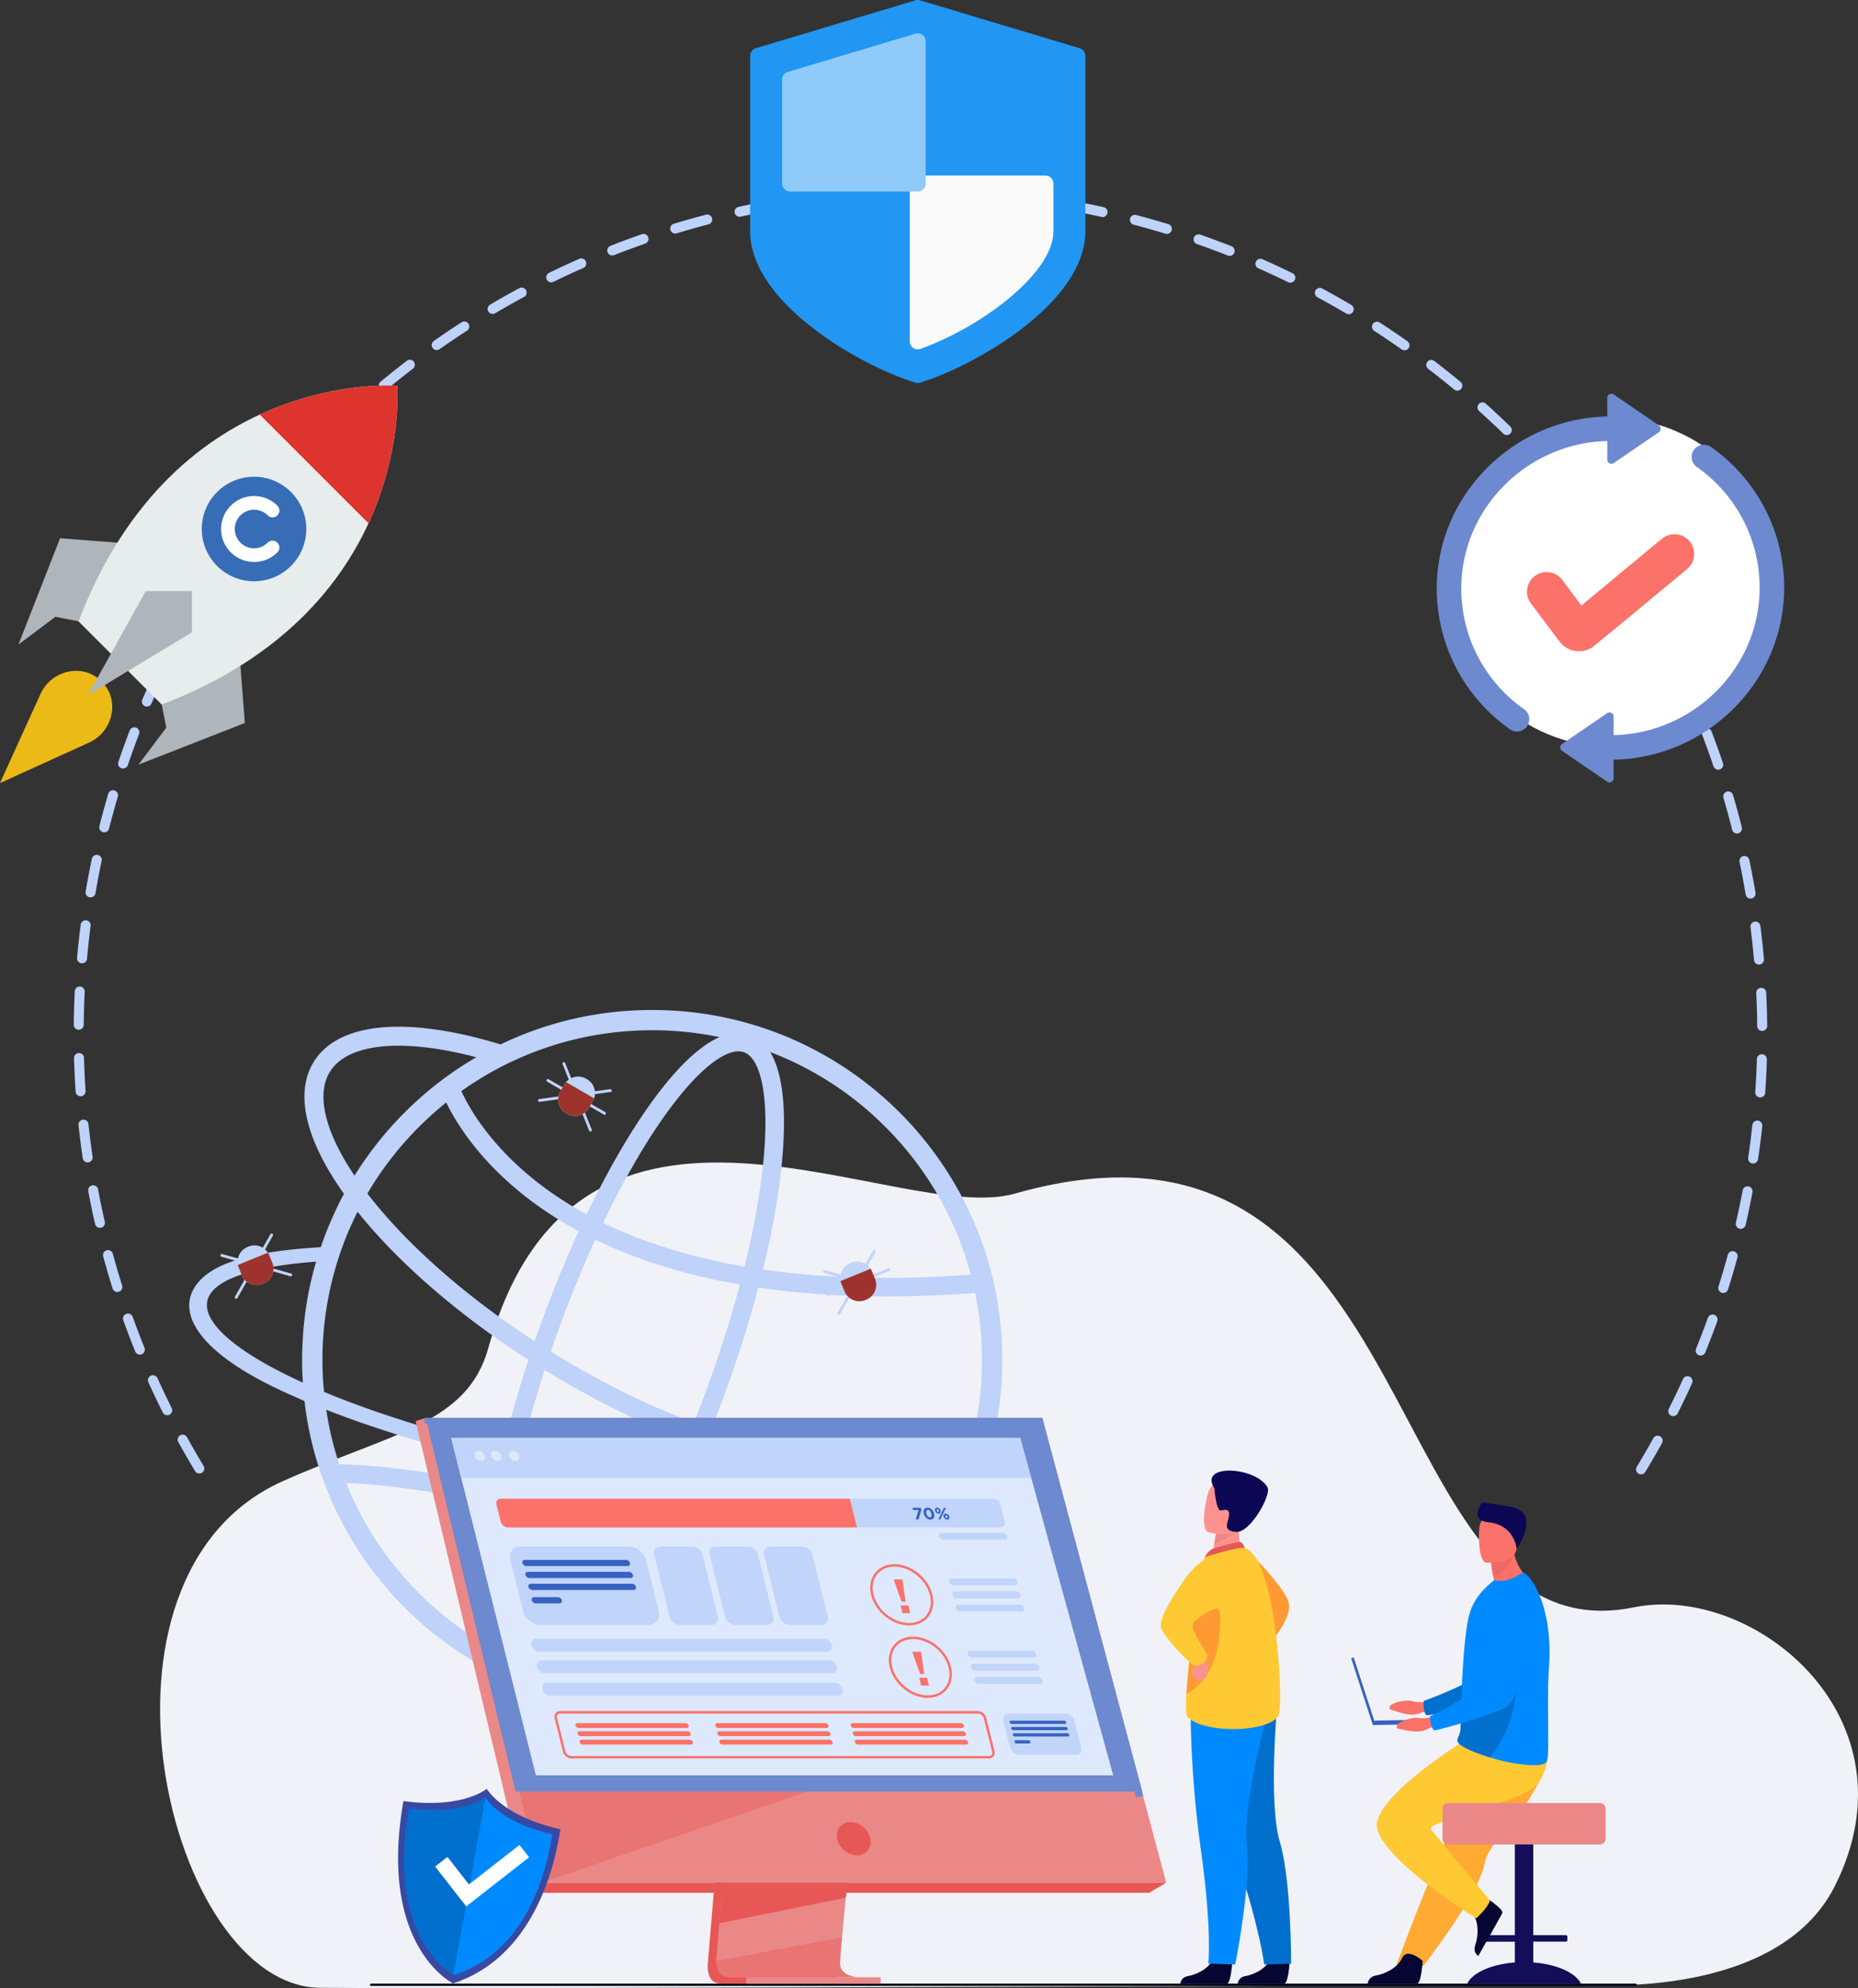 <svg id="Слой_2" data-name="Слой 2" xmlns="http://www.w3.org/2000/svg" viewBox="0 0 6718.56 7189.24"><rect x="0" y="0" width="6718.56" height="7189.24" fill="#333333" stroke="none"/><defs><style>.cls-1{fill:#f1f2f7;}.cls-2{fill:#010117;}.cls-3{fill:#bed2fa;}.cls-4{fill:#ff9a33;}.cls-5{fill:#060632;}.cls-6{fill:#006fce;}.cls-7{fill:#008aff;}.cls-8{fill:#fc9290;}.cls-19,.cls-9{fill:#e75755;}.cls-10{fill:#ffc933;}.cls-11{fill:#ea8888;}.cls-12{fill:#0b0754;}.cls-13{fill:#fa7269;}.cls-14{fill:#120e59;}.cls-15{fill:#fa3;}.cls-16{fill:#ed6966;}.cls-17{fill:#3662c1;}.cls-18{fill:#6d89cf;}.cls-19{opacity:0.4;}.cls-20{fill:#dee9fd;}.cls-21{fill:#c1d4fa;}.cls-22{fill:#9e332e;}.cls-23{fill:#364aa3;}.cls-24{fill:#fff;}.cls-25{fill:#2196f3;}.cls-26{fill:#fafafa;}.cls-27{fill:#90caf9;}.cls-28{fill:#afb6bb;}.cls-29{fill:#ebba16;}.cls-30{fill:#e7eced;}.cls-31{fill:#dd352e;}.cls-32{fill:#366db6;}</style></defs><title>optimized website-2</title><path class="cls-1" d="M6042.7,9567.26s673.08,54.78,880.38-354.19c308.21-608.08-290.83-1098.24-725.39-1010-946.93,192.28-718.9-1928.93-2238.6-1496-427.31,121.73-1581.87-601.4-1903.87,558.08-76.57,275.71-347.86,306.08-741.68,481C542.8,8088.56,895.22,9573,1445.94,9578.87S6042.7,9567.26,6042.7,9567.26Z" transform="translate(-289.3 -2390.82)"/><path class="cls-2" d="M6204,9572.1H1631.26a4.09,4.09,0,0,1-4.08-4.09h0a4.09,4.09,0,0,1,4.08-4.08H6204a4.1,4.1,0,0,1,4.08,4.08h0A4.1,4.1,0,0,1,6204,9572.1Z" transform="translate(-289.3 -2390.82)"/><path class="cls-3" d="M4049.47,7564l-98-2.25c31.49,40.81,38.56,78.41,19,110.22-19.6,32.46-66.52,59.13-136.57,79.37,53-141.06,79.69-289.85,79.69-442.48,0-170.95-33.42-336.77-99.62-492.62a1271.67,1271.67,0,0,0-673.53-673.85c-156.17-65.87-322-99.29-492.61-99.29-171,0-336.77,33.42-492.94,99.29-18.64,8-37.27,16.39-55.27,25.07l-.16.08c-54.44-16.61-107.47-30.23-158.63-40.6-258.26-52.41-441.54-16.19-516,102-70.85,112.4-32.28,281.6,108.3,478.93a.41.41,0,0,0,0,.09c-19,35-36,71-51.74,108.29-11.89,28-22.49,55.92-32.13,84.52C1185,6916.47,1043.65,6963,992.23,7047.15c-59.77,98,21.85,229.54,283.1,357.44,36,17.67,74.55,35,115,52.38a1238.06,1238.06,0,0,0,90.94,344.47,1268.8,1268.8,0,0,0,673.53,673.85c156.17,65.88,322,99.3,492.94,99.3,170.63,0,336.44-33.42,492.61-99.3a1268.56,1268.56,0,0,0,668.39-662c128.86-26.67,213.69-68.44,247.43-123.71C4079.67,7651.38,4076.78,7609,4049.47,7564Zm-302.39,207.27c-85.79,15.42-192.8,24.42-317.8,25.71-194,2.36-416.73-13-651.49-43.9q29.63-64.5,58-132.38c72.85,24.37,143.55,43.67,211,57.36,77.24,15.68,147.73,23.42,210.65,23.42,147.48,0,253.15-42.58,305.33-125.42a216.1,216.1,0,0,0,21-43.39h-75.18c-1.24,2.28-2.57,4.55-3.95,6.75-38.77,61.53-125.39,93.32-247,93.29-58.17,0-124.4-7.26-197.18-22-63.44-12.87-130-30.94-198.56-53.71q27.17-67.93,52.7-138.31c45.83-126.36,85.06-251.62,116.8-371.9,144.64,21.32,299.87,32,464.83,32q154.05,0,319.19-12.44A1199,1199,0,0,1,3840,7308.83C3840,7469.18,3808.78,7624.71,3747.08,7771.24Zm-1566.32,627.5c-36.56-13.26-55.12-65.74-64.26-107.43-14.43-65.88-17-158.43-7.54-267.62,4.8-55.22,12.52-113.94,22.91-175.35a3256.56,3256.56,0,0,1,442.81,153.22c-32.55,56.13-65.47,108.18-98.38,155.36-62.71,89.89-124,159.25-177.35,200.56C2265.22,8383.63,2217.33,8412,2180.76,8398.74Zm427-455.94a3322.36,3322.36,0,0,0-463.88-160.64q8.31-42.77,18.2-87,65.54,14.9,132.84,28.8c131.25,26.84,262.2,49.64,390.37,68.08Q2647.25,7870.86,2607.79,7942.8Zm-283.92-266.36q-76.08-15.64-149.81-32.66c23.12-96.21,51.52-196.53,84.69-298.74,172.38,106,347.69,192.17,513.68,253.35q-31.23,74.56-64.06,145.11C2582.29,7725.41,2453.29,7703,2323.87,7676.44Zm-421-1298.8a786.18,786.18,0,0,0,46.6,82c87.15,134.68,202.25,232.31,283.46,290.5A1387.79,1387.79,0,0,0,2382,6843c-48.14,104.91-94,216.87-136.16,333.13q-11.79,32.51-23,64.9c-251.84-163.93-465-352-604.92-534.06l-.06-.08a1198.24,1198.24,0,0,1,120.13-169.26c18.64-21.85,37.92-43.06,58.17-63.63l8.35-8.35A1202.57,1202.57,0,0,1,1902.84,6377.64ZM2979.67,6196c36.56,13.26,55.13,65.74,64.26,107.43,14.43,65.89,17,158.43,7.55,267.62-10.4,119.53-34.33,255.28-69.95,399.82q-64.53-11.1-126-25.18c-141.38-32.51-270.26-77-385.35-132.84,68.68-143.22,141.3-270.94,213.9-375,62.71-89.9,124-159.25,177.35-200.57,27.82-21.55,65.26-44.63,98-44.63A58.89,58.89,0,0,1,2979.67,6196ZM2836,7010q62.82,14.58,128.9,26c-30.91,116.31-69,237.45-113.35,359.77q-25.65,70.72-53,139.05c-166.64-61.19-343.52-148.7-517.41-256.79q13.49-39.42,27.84-79.05c41.22-113.64,85.95-223,132.86-325.44C2560,6930.81,2691.78,6976.49,2836,7010Zm654.7-544.34c109.57,109.58,195.69,237.15,255.78,379.18a1185.7,1185.7,0,0,1,53.31,155.38c-274.83,20.1-526.67,13.79-751.79-18.79,35.72-146,59.78-283.27,70.32-404.56,11.65-133.92,10.23-292.56-44.07-381.83q18.89,7.24,37.58,15.15A1183.69,1183.69,0,0,1,3490.66,6465.63Zm-842.88-349.3a1194.21,1194.21,0,0,1,243.23,24.8c-93.66,40.77-189.29,154.25-261.87,258.31-74.3,106.49-148.49,236.83-218.54,382.73a1323.32,1323.32,0,0,1-134-83.23c-139.34-98.86-222.81-202.37-268.31-271.8a704.31,704.31,0,0,1-50.81-90.8,1191.22,1191.22,0,0,1,154.11-93h.05q32.83-16.57,66.87-31.09c1.64-.7,3.27-1.42,4.92-2.12.37-.16.77-.31,1.14-.48q7.26-3.06,14.55-6l3.91-1.56C2344.11,6145.25,2493.85,6116.33,2647.78,6116.33ZM1482.94,6265.55c38.76-61.54,125.39-93.29,247-93.29,58.17,0,124.39,7.26,197.17,22q41.44,8.39,84.56,19.74l.08,0a1244.68,1244.68,0,0,0-259.25,199.83c-16.38,16.07-32.13,32.78-47.55,50.13-19.28,21.21-37.6,43.38-55.28,65.88a1277.23,1277.23,0,0,0-78.4,112.15l-.06.09C1463.75,6482.56,1431.44,6347.25,1482.94,6265.55Zm65.85,579.26c10.61-24.42,21.53-48.52,33.42-72l0-.06c147.28,184.09,364.36,372.27,618,535.48-36,109.46-66.65,217-91.41,320.12-184.52-44.64-355.53-95.16-505.4-149.23-31.49-11.25-62-22.82-91.26-34.38-17.35-6.75-34.38-13.82-51.09-20.89-2.57-25.71-4.5-51.74-5.14-77.77-.33-12.53-.65-24.74-.65-37.27,0-14.46.32-29.25.65-43.7a1205.75,1205.75,0,0,1,54.62-316.2c5.47-17.36,11.25-34.39,17.68-51.42C1534.65,6879.84,1541.4,6862.16,1548.79,6844.81Zm-215,521.86C1106,7255.48,1001.87,7148.16,1048.47,7072c37.59-61.7,174.48-103.47,384-118.9a1230.52,1230.52,0,0,0-47.56,267.36c-1.93,27-2.89,54-3.21,81.3v7.07c0,27.31,1,54.63,2.57,81.62C1366.91,7382.74,1350.2,7374.7,1333.82,7366.67Zm172.88,136.57c30.85,11.57,62.34,23.14,94.79,34.38,149.2,51.7,316.44,99.75,495.34,142.38q-9.75,43.47-18,85.67-21.93-5.31-43.89-10.35C1787.62,7699,1602,7687.58,1516,7685.64a1165.64,1165.64,0,0,1-46.9-196.86Zm42.09,269.61q-4-9.57-7.87-19.19c91.76,3.69,261.86,17.59,479.15,67q23.33,5.32,46.61,11c-11.18,65.23-19.43,127.56-24.53,186.14-9.65,111-10.34,239,20.62,330.37A1189.87,1189.87,0,0,1,1804.58,8152C1695,8042.45,1608.88,7914.88,1548.79,7772.85Zm1563,634.64c-147.17,62.34-303,93.83-464,93.83-124,0-245.17-18.7-361.56-55.78,88.2-46.24,176.83-152.41,245.08-250.25,35.2-50.47,70.38-106.31,105.11-166.59a3370.24,3370.24,0,0,1,573.64,331.87Q3162.17,8386.16,3111.79,8407.49ZM3490.66,8152a1183.81,1183.81,0,0,1-216.88,171.9A3439.67,3439.67,0,0,0,2669.33,7970c29.07-53.28,57.72-109.55,85.7-168.29,193.57,25.66,379.67,41.05,549.57,45,44.34,1.29,87.4,1.29,129.18,1,108.29-1.29,204.69-7.72,287.28-19.28C3663.22,7948.3,3585.77,8056.91,3490.66,8152Z" transform="translate(-289.3 -2390.82)"/><path class="cls-4" d="M4797.88,7994.4s146,143.68,152.67,197.85-66.21,138.93-66.21,138.93Z" transform="translate(-289.3 -2390.82)"/><path class="cls-5" d="M4745.19,9486.64s-4.73,76.38-19.51,77.48c-2,.14-75,.14-75,.14l-93.16-.54s.61-22.44,27.84-27.19,72.82-23.88,89.31-59.88C4692.08,9438.78,4745.19,9486.64,4745.19,9486.64Z" transform="translate(-289.3 -2390.82)"/><path class="cls-5" d="M4952.7,9486.64s-4.73,76.38-19.51,77.48c-2,.14-74.95.14-74.95.14l-93.16-.54s.61-22.44,27.84-27.19,72.81-23.88,89.31-59.88C4899.59,9438.78,4952.7,9486.64,4952.7,9486.64Z" transform="translate(-289.3 -2390.82)"/><path class="cls-6" d="M4642,8665.78s24.36,155.84,115.26,432.48,103.28,396.43,103.28,396.43l97.51-2.73s.84-302.33-41.06-441.45-9-501.51-9-501.51Z" transform="translate(-289.3 -2390.82)"/><path class="cls-7" d="M4594.56,8557.54s-3.45,234.84,37.19,523.18,26.85,410.74,26.85,410.74l97.32,3.23s58.16-288.45,41.48-432.77S4877,8566.69,4877,8566.69Z" transform="translate(-289.3 -2390.82)"/><path class="cls-8" d="M4783,8008l-45.9,34-66.33-14c.92-6.05,5.3-31.12,9.28-53.83.24-1.34.49-2.68.71-4,3.42-19.32,6.37-35.92,6.37-35.92l61.95-30.88,23.1-11.51c-.06.4-1.79,21.44-2,24.51C4765.77,7970.93,4783,8008,4783,8008Z" transform="translate(-289.3 -2390.82)"/><path class="cls-9" d="M4675.36,7990.83c1.45-.62,90.24-26.81,99.88-23.63S4790.6,7989,4790.6,7989l-145.22,32.84S4656.81,7998.64,4675.36,7990.83Z" transform="translate(-289.3 -2390.82)"/><path class="cls-10" d="M4914.43,8586.53c-15.05,68.65-265.5,76.79-330.06,14.47-7.34-7.1-7.71-40.15-4.94-84.7,5.42-87.06,22.82-218,23.49-284.92.34-32.31,4.78-65.36,10.69-95.37a774.34,774.34,0,0,1,31.77-114.14s122.33-39.55,145.22-32.82C4900.87,8021.45,4929.48,8517.87,4914.43,8586.53Z" transform="translate(-289.3 -2390.82)"/><path class="cls-4" d="M4579.43,8516.3c5.42-87.06,22.82-218,23.49-284.92.34-32.31,4.78-65.36,10.69-95.37l73.59-13S4759.14,8416.9,4579.43,8516.3Z" transform="translate(-289.3 -2390.82)"/><path class="cls-8" d="M4619.28,8395s5,12-5.51,20-17.37,21.09-15,30.62,25.52,25.08,33.53,22.58,24.31-15.06,22.56-20.09,11-44.12-8.56-59.17S4619.28,8395,4619.28,8395Z" transform="translate(-289.3 -2390.82)"/><path class="cls-10" d="M4701.42,8006.63s-71.62,11.06-128.81,95.33-94.8,146.93-84.27,177.3S4594.9,8415,4611.45,8415s43.27-12,44.77-39.13c0,0-67.6-101.32-54.28-116.49,5.69-6.49,87.76-73.12,99.48-43C4720.81,8266.13,4701.42,8006.63,4701.42,8006.63Z" transform="translate(-289.3 -2390.82)"/><path class="cls-11" d="M4765.45,7917.35c-13.6,26-64.3,48.55-85.45,56.83.24-1.34.49-2.68.71-4,3.42-19.32,6.37-35.92,6.37-35.92l61.95-30.88C4762.73,7903.18,4771.06,7906.64,4765.45,7917.35Z" transform="translate(-289.3 -2390.82)"/><path class="cls-8" d="M4657,7930.64s111.77,34.87,132.41-35.07,49-112.55-21.51-137.77-92.3-2.64-104.87,19S4628.43,7919.77,4657,7930.64Z" transform="translate(-289.3 -2390.82)"/><path class="cls-12" d="M4680.53,7772.76s6.45,84,23.35,80.18,32.22-6.63,29.54,18.72-26.31,54.8,25.64,58.84,127.83-134.71,113.76-160.74C4832.24,7694.66,4621.73,7681.22,4680.53,7772.76Z" transform="translate(-289.3 -2390.82)"/><path class="cls-13" d="M5469.28,8540.2s-42.88,11-70.13,2.8-74.16,5.27-81.71,15.21-4.78,13.89,8.7,17.32,61.23,23.79,92.62,12,72.31-12.22,72.31-12.22Z" transform="translate(-289.3 -2390.82)"/><path class="cls-6" d="M5839.8,8167.78s-48.17,342.3-127.91,373c-39.35,15.13-213.25,49.42-264.7,52.86,0,0-12.6-10.22-9.53-51.83,0,0,182.2-66.89,208.08-103.27,38.53-54.14-23.91-221.18,24.43-272S5799.92,8093.78,5839.8,8167.78Z" transform="translate(-289.3 -2390.82)"/><path class="cls-14" d="M5833.64,9487.32V9412h117.5a5.78,5.78,0,0,0,5.77-5.76v-12a5.78,5.78,0,0,0-5.77-5.76h-117.5V8963.72a21.73,21.73,0,0,0-21.67-21.67h-23.25a21.74,21.74,0,0,0-21.68,21.67v424.84H5649.55a5.78,5.78,0,0,0-5.77,5.76v12a5.78,5.78,0,0,0,5.77,5.76H5767v75.28c-85,6.42-153.12,37.05-172.23,76.59h411.06C5986.77,9524.37,5918.66,9493.74,5833.64,9487.32Z" transform="translate(-289.3 -2390.82)"/><path class="cls-15" d="M5823.56,8888.93c-14,23.84-30.29,46.17-47,67.31-51.76,65.35-108.11,119.23-117.93,170.16a228.81,228.81,0,0,1-9.09,32.59c-4.1,11.67-9.17,23.94-15,36.62-22,47.71-54.81,101.17-87.61,149.77-56.69,84-110,154.11-110,154.11l-97.77-4.17c3.92-9.79,46.56-125.79,103.61-267.55,23.16-57.54,47.79-118.75,71.56-177.78l9.46-23.52c7.27-18.06,14.42-35.84,21.4-53.16,53.56-133.11,96.23-239.1,96.23-239.1s214.08-81.09,236.31-28.55C5896,8749,5881.06,8791.44,5823.56,8888.93Z" transform="translate(-289.3 -2390.82)"/><path class="cls-5" d="M5433.81,9481.71s-4.79,81.07-20.4,82.22c-2.07.16-178.55,0-178.55,0s1.41-24.51,30.17-29.52,76.91-25.23,94.34-63.25C5377.7,9431.16,5433.81,9481.71,5433.81,9481.71Z" transform="translate(-289.3 -2390.82)"/><path class="cls-5" d="M5660.2,9251.23s68,43.7,61.41,57.89c-.88,1.89-38.46,69.2-38.46,69.2L5634.68,9464s-20.39-12.12-10.75-39.68,15.47-79.45-9.23-113.2C5588.71,9275.57,5660.2,9251.23,5660.2,9251.23Z" transform="translate(-289.3 -2390.82)"/><path class="cls-10" d="M5569.89,8694.79s-270.41,168.31-300.41,280.8S5626.93,9328,5626.93,9328s42.5-37.49,50-65c0,0-175.14-209.82-213.12-256.85-23.34-28.89,345-100,390-170s28.89-128.88,28.89-128.88Z" transform="translate(-289.3 -2390.82)"/><rect class="cls-11" x="5216.06" y="6519.83" width="589.95" height="149.99" rx="20" ry="20"/><path class="cls-13" d="M5822.6,8103.2s-106.71,59.65-171.1,43a152,152,0,0,1,40.95-37.09c-1.41-6.26-2.64-12.16-3.7-17.65-6.16-31.44-7.26-49.72-7.26-49.72l49.16-44.05,33.05,7c.64,3.25,1.34,6.4,2.13,9.49C5781.17,8075.36,5822.6,8103.2,5822.6,8103.2Z" transform="translate(-289.3 -2390.82)"/><path class="cls-7" d="M5890.78,8413.06c-9.22,124,2.91,312.63-7.55,345.3-9,28.19-111.9,11.43-153,2-15.2-3.49-33.61-8.46-52.61-14.35-53-16.42-110.82-39.86-117-57.27a14.83,14.83,0,0,1-.56-2v0c-.1-.44-.18-.89-.24-1.31a16.34,16.34,0,0,1,.35-6c2.06-8.87,10-18.47,11-40.44,1.05-24.52.9-53.41,1.82-84.46.05-3.51.09-7.33.47-10.8v-1.27c0-.67,0-1.32.05-2,.9-34.63,2.72-71.06,4.81-107.16,1.33-22.69,2.88-45.16,4.65-66.68,4.63-55.56,10.86-105,19.11-136.19,13.48-50.92,43.2-84.13,70.27-108.47l19.56-16.78c21.84,4.77,47.66,1.6,71-9.46,25.27-12,34-20.6,38.4-17.35C5859.67,8123.46,5901.67,8261.45,5890.78,8413.06Z" transform="translate(-289.3 -2390.82)"/><path class="cls-6" d="M5677.66,8746c-53-16.42-110.82-39.86-117-57.27a14.83,14.83,0,0,1-.56-2v0a4.08,4.08,0,0,0-.24-1.31,16.34,16.34,0,0,1,.35-6c2.06-8.87,10-18.47,11-40.44,1.05-24.52.9-53.41,1.82-84.46.05-3.51.09-7.33.47-10.8v-1.27c0-.67,0-1.32.05-2l200.32-90.85S5785.36,8611.1,5677.66,8746Z" transform="translate(-289.3 -2390.82)"/><path class="cls-16" d="M5765.83,8014.18c-7.28,18.4-29.07,61.77-77.08,77.28-6.16-31.44-7.26-49.72-7.26-49.72l49.16-44.05,33.05,7C5764.34,8007.94,5765,8011.09,5765.83,8014.18Z" transform="translate(-289.3 -2390.82)"/><path class="cls-13" d="M5662,8041.26s105.49,11.9,111.89-53.91,24.32-108.6-42.76-119-82.63,13.46-90.11,34.91S5634.76,8036.47,5662,8041.26Z" transform="translate(-289.3 -2390.82)"/><path class="cls-12" d="M5773.48,7991.89s-6.69-87.36-102.72-96.4c-65.78-6.2-29.1-62.81-22.09-71.84,0,0,50.39,6.91,102.05,15.44C5859.13,7857,5784.12,7978.29,5773.48,7991.89Z" transform="translate(-289.3 -2390.82)"/><polygon class="cls-17" points="5230.69 6216.5 4969.29 6222.09 4894.97 5993.36 4885.73 5996.36 4964.3 6238.15 5231.03 6232.46 5230.69 6216.5"/><path class="cls-13" d="M5491.34,8592.82s-41.4,15.67-69.39,10.52-73.12,13.42-79.54,24.12-3.22,14.33,10.56,16.26,63.48,16.9,93.37,1.72,70.54-20.11,70.54-20.11Z" transform="translate(-289.3 -2390.82)"/><path class="cls-7" d="M5818.54,8181.83s-10.13,345.52-86,384.78c-37.44,19.38-206.5,72.63-257.25,81.73,0,0-13.65-8.78-15.19-50.47,0,0,173.71-86.57,195.43-125.58,32.32-58.06-48.15-217.19-5.72-273.06S5770.75,8112.67,5818.54,8181.83Z" transform="translate(-289.3 -2390.82)"/><path class="cls-9" d="M2956.32,8211.64,2849.13,9486.25s-11.24,77.26,46.24,77.4c94.49.23,470.33,0,470.33,0s-71.12-16.08-70.26-52.27c1-42.66,125.29-1311.8,125.29-1311.8Z" transform="translate(-289.3 -2390.82)"/><path class="cls-11" d="M3396.19,9540.53c-18.58,0-377.55,1.18-469.58,0-40.1-.5-47.13-35.66-47.47-58.42a114.51,114.51,0,0,1,1.22-19l2.79-33.13,7.11-84.44,6.27-74.6,8.07-95.86,6.79-80.91,76.17-905.7L3452,8176.45s-52.34,531.13-89.37,917.75c-4.13,43.07-8.06,84.38-11.7,122.93q-1.77,18.48-3.41,36.07c-3.43,36.58-6.57,70.17-9.3,99.83-1.44,15.63-2.77,30.15-4,43.46-4.73,52.14-7.49,85.44-7.53,91.77a53.27,53.27,0,0,0,.9,10.31C3335.22,9539.2,3389.22,9540.53,3396.19,9540.53Z" transform="translate(-289.3 -2390.82)"/><polygon class="cls-11" points="1539.17 5127.22 1800.29 6176.06 1836.04 6319.71 1957.66 6808.23 4217.07 6808.23 3768.82 5127.22 1539.17 5127.22"/><polygon class="cls-11" points="1539.17 5127.22 1502.98 5139.28 1909.55 6844.72 1957.66 6808.24 1539.17 5127.22"/><polygon class="cls-9" points="1909.55 6844.72 4155.05 6844.72 4217.06 6808.24 1957.66 6808.24 1909.55 6844.72"/><rect class="cls-11" x="2698.1" y="7150.21" width="486.19" height="23.1"/><polygon class="cls-18" points="4107.61 6498.48 3740.99 5149.44 1535.56 5149.44 1535.56 5127.22 3768.82 5127.22 4134.21 6495.48 4107.61 6498.48"/><polygon class="cls-9" points="3060.7 6844.71 3058.18 6862.37 2600.95 6954.75 2607.23 6880.15 2610.22 6844.71 3060.7 6844.71"/><path class="cls-19" d="M3396.19,9540.53c-18.58,0-377.55,1.18-469.58,0-40.1-.5-47.13-35.66-47.47-58.42l455.08-85.62c-4.73,52.14-7.49,85.44-7.53,91.77a53.27,53.27,0,0,0,.9,10.31C3335.22,9539.2,3389.22,9540.53,3396.19,9540.53Z" transform="translate(-289.3 -2390.82)"/><polygon class="cls-19" points="2950.18 6467.93 1957.66 6808.24 1836.04 6319.71 2950.18 6467.93"/><polygon class="cls-18" points="1539.17 5127.22 3768.82 5127.22 4130.58 6478.22 1864.02 6478.22 1539.17 5127.22"/><path class="cls-9" d="M3436.57,9039.83c-6.44-33.13-38.53-60-71.66-60s-54.77,26.86-48.33,60,38.52,60,71.65,60S3443,9073,3436.57,9039.83Z" transform="translate(-289.3 -2390.82)"/><polygon class="cls-20" points="4025.42 6419.68 1937.8 6419.68 1701.38 5477.86 1683.26 5405.64 1667.79 5344.03 1631.53 5199.58 3689.07 5199.58 3728.88 5344.03 3745.87 5405.64 3765.78 5477.86 4025.42 6419.68"/><polygon class="cls-21" points="3728.88 5344.03 1667.79 5344.03 1631.53 5199.58 3689.07 5199.58 3728.88 5344.03"/><path class="cls-20" d="M2019.51,7637.63c-10,0-16,8.08-13.56,18.06s12.59,18.06,22.56,18.06,16-8.09,13.56-18.06S2029.48,7637.63,2019.51,7637.63Z" transform="translate(-289.3 -2390.82)"/><path class="cls-20" d="M2079.51,7637.63c-10,0-16.05,8.08-13.56,18.06s12.59,18.06,22.56,18.06,16-8.09,13.56-18.06S2089.48,7637.63,2079.51,7637.63Z" transform="translate(-289.3 -2390.82)"/><path class="cls-20" d="M2166.67,7655.69c-2.48-10-12.58-18.06-22.56-18.06s-16,8.08-13.55,18.06,12.59,18.06,22.56,18.06S2169.16,7665.66,2166.67,7655.69Z" transform="translate(-289.3 -2390.82)"/><path class="cls-13" d="M3660.6,8156.8c-15.07-60.45-76.56-109.63-137.07-109.63-29.17,0-54,11.26-70,31.7-16.64,21.29-21.63,49.73-14.07,80.07,15.07,60.45,76.56,109.64,137.07,109.64,29.17,0,54-11.26,70-31.7C3663.17,8215.58,3668.16,8187.15,3660.6,8156.8Zm-21,74.63c-14.26,18.24-36.64,28.29-63,28.29-56.69,0-114.33-46.17-128.47-102.92-6.9-27.64-2.48-53.38,12.44-72.48,14.26-18.24,36.64-28.29,63-28.29,56.69,0,114.33,46.17,128.48,102.91C3658.9,8186.59,3654.48,8212.33,3639.56,8231.43Z" transform="translate(-289.3 -2390.82)"/><polygon class="cls-13" points="3274.64 5791.8 3263.62 5714.74 3262.75 5711.26 3231.72 5711.26 3232.58 5714.74 3259.99 5791.8 3274.64 5791.8"/><polygon class="cls-13" points="3256.58 5805.4 3263.54 5833.29 3291.78 5833.29 3284.82 5805.4 3256.58 5805.4"/><path class="cls-13" d="M3728,8418.6c-15.07-60.45-76.56-109.63-137.07-109.63-29.17,0-54,11.25-70,31.69-16.64,21.3-21.63,49.73-14.07,80.08,15.07,60.45,76.56,109.63,137.07,109.63,29.17,0,54-11.26,70-31.7C3730.56,8477.38,3735.56,8448.94,3728,8418.6Zm-21,74.62c-14.26,18.24-36.64,28.29-63,28.29-56.69,0-114.33-46.17-128.47-102.91-6.9-27.65-2.47-53.39,12.45-72.48,14.25-18.25,36.63-28.3,63-28.3,56.7,0,114.33,46.17,128.48,102.92C3726.29,8448.38,3721.87,8474.12,3707,8493.22Z" transform="translate(-289.3 -2390.82)"/><polygon class="cls-13" points="3342.03 6053.6 3331.01 5976.54 3330.14 5973.05 3299.11 5973.05 3299.98 5976.54 3327.38 6053.6 3342.03 6053.6"/><polygon class="cls-13" points="3323.97 6067.19 3330.93 6095.09 3359.17 6095.09 3352.22 6067.19 3323.97 6067.19"/><path class="cls-21" d="M3959,8123.14c6.86,0,11.08-5.61,9.37-12.47s-8.73-12.48-15.59-12.48H3730.62c-6.86,0-11.07,5.62-9.36,12.48s8.72,12.47,15.58,12.47Z" transform="translate(-289.3 -2390.82)"/><path class="cls-21" d="M3931.51,7945.92c-1.71-6.86-8.72-12.47-15.58-12.47H3693.76c-6.86,0-11.08,5.61-9.37,12.47s8.73,12.48,15.59,12.48h222.17C3929,7958.4,3933.22,7952.79,3931.51,7945.92Z" transform="translate(-289.3 -2390.82)"/><path class="cls-21" d="M3970.86,8170.67c6.86,0,11.08-5.62,9.37-12.48s-8.73-12.47-15.59-12.47H3742.47c-6.86,0-11.07,5.61-9.36,12.47s8.72,12.48,15.58,12.48Z" transform="translate(-289.3 -2390.82)"/><path class="cls-21" d="M3992.07,8205.71c-1.71-6.86-8.72-12.47-15.58-12.47H3754.32c-6.86,0-11.07,5.61-9.36,12.47s8.72,12.48,15.58,12.48h222.17C3989.57,8218.19,3993.78,8212.57,3992.07,8205.71Z" transform="translate(-289.3 -2390.82)"/><path class="cls-21" d="M4026.4,8384.94c6.86,0,11.08-5.62,9.37-12.48S4027,8360,4020.19,8360H3798c-6.86,0-11.08,5.61-9.37,12.47s8.73,12.48,15.59,12.48Z" transform="translate(-289.3 -2390.82)"/><path class="cls-21" d="M4038.25,8432.46c6.86,0,11.08-5.61,9.37-12.48s-8.73-12.47-15.59-12.47H3809.86c-6.86,0-11.07,5.61-9.36,12.47s8.72,12.48,15.58,12.48Z" transform="translate(-289.3 -2390.82)"/><path class="cls-21" d="M4059.46,8467.51c-1.7-6.87-8.72-12.48-15.58-12.48H3821.71c-6.86,0-11.07,5.61-9.36,12.48s8.72,12.47,15.58,12.47H4050.1C4057,8480,4061.18,8474.37,4059.46,8467.51Z" transform="translate(-289.3 -2390.82)"/><path class="cls-21" d="M3922.16,7893.48l-15.51-62.19c-2.84-11.41-14.5-20.74-25.91-20.74H2100c-11.41,0-18.42,9.33-15.57,20.74l15.5,62.19c2.85,11.41,14.51,20.74,25.91,20.74H3906.59C3918,7914.22,3925,7904.89,3922.16,7893.48Z" transform="translate(-289.3 -2390.82)"/><path class="cls-13" d="M3362.35,7810.55l25.85,103.67H2125.88c-11.4,0-23.06-9.33-25.91-20.74l-15.5-62.19c-2.85-11.41,4.16-20.74,15.57-20.74Z" transform="translate(-289.3 -2390.82)"/><polygon class="cls-17" points="3299.81 5452.5 3301.79 5460.46 3321.49 5460.46 3311.22 5494.41 3321.64 5494.41 3331.72 5459.44 3329.99 5452.5 3299.81 5452.5"/><path class="cls-17" d="M3642.88,7842.6c-11.14,0-16.31,9.52-13.28,21.68s12.77,21.68,24,21.68,16.31-9.52,13.28-21.68S3654,7842.6,3642.88,7842.6Zm8.73,35c-5.57,0-10.64-5.69-12.55-13.35s.27-13.35,5.77-13.35,10.66,5.75,12.56,13.35S3657.18,7877.63,3651.61,7877.63Z" transform="translate(-289.3 -2390.82)"/><path class="cls-17" d="M3721.79,7875c-1.49-6-6.75-10.72-12.79-10.72s-9.05,4.79-7.57,10.72,6.74,10.72,12.79,10.72S3723.25,7880.87,3721.79,7875Zm-8.81,5.27c-2.39,0-4.56-2.46-5.26-5.27s0-5.27,2.52-5.27,4.56,2.45,5.26,5.27S3715.5,7880.27,3713,7880.27Z" transform="translate(-289.3 -2390.82)"/><polygon class="cls-17" points="3413.27 5452.5 3393.12 5494.41 3400.25 5494.41 3420.39 5452.5 3413.27 5452.5"/><path class="cls-17" d="M3690.69,7853.56c-1.49-6-6.74-10.72-12.79-10.72s-9,4.79-7.57,10.72,6.75,10.72,12.8,10.72S3692.16,7859.43,3690.69,7853.56Zm-14.07,0c-.71-2.88,0-5.27,2.52-5.27s4.56,2.46,5.27,5.27,0,5.27-2.52,5.27S3677.32,7856.37,3676.62,7853.56Z" transform="translate(-289.3 -2390.82)"/><path class="cls-21" d="M3278.93,8363.54c12.93,0,20.8-10.49,17.58-23.43h0c-3.22-12.93-16.33-23.42-29.26-23.42H2228.92c-12.94,0-20.81,10.49-17.59,23.42h0c3.23,12.94,16.33,23.43,29.27,23.43Z" transform="translate(-289.3 -2390.82)"/><path class="cls-21" d="M3298.32,8441.3c12.93,0,20.8-10.49,17.58-23.42s-16.33-23.43-29.27-23.43H2248.31c-12.94,0-20.81,10.49-17.59,23.43s16.33,23.42,29.27,23.42Z" transform="translate(-289.3 -2390.82)"/><path class="cls-21" d="M3336.15,8499.1c-3.22-12.94-16.33-23.43-29.26-23.43H2268.56c-12.94,0-20.81,10.49-17.59,23.43s16.33,23.42,29.27,23.42H3318.57C3331.5,8522.52,3339.38,8512,3336.15,8499.1Z" transform="translate(-289.3 -2390.82)"/><path class="cls-21" d="M2710.73,8237.13c4.05,16.26,20.52,29.45,36.78,29.45h115.81c16.26,0,26.16-13.19,22.1-29.45l-56-224.52c-4.05-16.26-20.52-29.44-36.78-29.44H2676.85c-16.26,0-26.16,13.18-22.1,29.44Z" transform="translate(-289.3 -2390.82)"/><path class="cls-21" d="M2911.18,8237.13c4.05,16.26,20.52,29.45,36.78,29.45h115.81c16.26,0,26.15-13.19,22.1-29.45l-56-224.52c-4-16.26-20.52-29.44-36.78-29.44H2877.3c-16.26,0-26.16,13.18-22.11,29.44Z" transform="translate(-289.3 -2390.82)"/><path class="cls-21" d="M3107.88,8237.13c4,16.26,20.52,29.45,36.78,29.45h115.81c16.26,0,26.15-13.19,22.1-29.45l-56-224.52c-4.05-16.26-20.52-29.44-36.78-29.44H3074c-16.26,0-26.16,13.18-22.1,29.44Z" transform="translate(-289.3 -2390.82)"/><path class="cls-21" d="M2671.47,8217.23l-46-184.71c-6.8-27.26-34.4-49.35-61.65-49.35H2171.68c-27.25,0-43.84,22.09-37,49.35l46.05,184.71c6.8,27.25,34.4,49.35,61.65,49.35h392.09C2661.68,8266.58,2678.27,8244.48,2671.47,8217.23Z" transform="translate(-289.3 -2390.82)"/><path class="cls-17" d="M2558.82,8054c6.18,0,10-5.06,8.43-11.23h0c-1.54-6.18-7.85-11.23-14-11.23H2186.87c-6.18,0-10,5-8.44,11.23h0c1.54,6.17,7.86,11.23,14,11.23Z" transform="translate(-289.3 -2390.82)"/><path class="cls-17" d="M2569.59,8097.22c6.18,0,10-5.05,8.43-11.23h0c-1.54-6.18-7.85-11.23-14-11.23H2197.64c-6.18,0-10,5.05-8.44,11.23h0c1.55,6.18,7.86,11.23,14,11.23Z" transform="translate(-289.3 -2390.82)"/><path class="cls-17" d="M2588.8,8129.19c-1.54-6.18-7.86-11.23-14-11.23H2208.41c-6.18,0-10,5.05-8.43,11.23s7.85,11.23,14,11.23h366.35C2586.54,8140.42,2590.34,8135.37,2588.8,8129.19Z" transform="translate(-289.3 -2390.82)"/><path class="cls-17" d="M2306.9,8166.34h-86.43c-6.18,0-10,5.06-8.43,11.24s7.86,11.23,14,11.23h86.43c6.18,0,10-5.05,8.44-11.23S2313.08,8166.34,2306.9,8166.34Z" transform="translate(-289.3 -2390.82)"/><path class="cls-21" d="M4199.07,8710.41l-24.15-96.89c-3.57-14.29-18.05-25.88-32.34-25.88H3936.92c-14.3,0-23,11.59-19.43,25.88l24.16,96.89c3.56,14.3,18,25.88,32.33,25.88h205.66C4193.94,8736.29,4202.64,8724.71,4199.07,8710.41Z" transform="translate(-289.3 -2390.82)"/><path class="cls-17" d="M4140,8624.8c3.24,0,5.23-2.65,4.42-5.89a8.08,8.08,0,0,0-7.36-5.89H3944.88c-3.24,0-5.23,2.65-4.42,5.89a8.08,8.08,0,0,0,7.36,5.89Z" transform="translate(-289.3 -2390.82)"/><path class="cls-17" d="M4145.64,8647.46c3.24,0,5.22-2.65,4.42-5.89a8.08,8.08,0,0,0-7.36-5.89H3950.53c-3.24,0-5.23,2.65-4.42,5.89a8.08,8.08,0,0,0,7.36,5.89Z" transform="translate(-289.3 -2390.82)"/><path class="cls-17" d="M4155.71,8664.23a8.08,8.08,0,0,0-7.36-5.89H3956.18c-3.24,0-5.23,2.65-4.42,5.89a8.08,8.08,0,0,0,7.36,5.89h192.17C4154.53,8670.12,4156.51,8667.47,4155.71,8664.23Z" transform="translate(-289.3 -2390.82)"/><path class="cls-17" d="M4007.85,8683.72h-45.34c-3.24,0-5.23,2.65-4.42,5.89h0a8.08,8.08,0,0,0,7.36,5.89h45.33c3.24,0,5.23-2.65,4.43-5.89A8.08,8.08,0,0,0,4007.85,8683.72Z" transform="translate(-289.3 -2390.82)"/><path class="cls-13" d="M2773,8639.51c4.88,0,7.85-4,6.63-8.83h0c-1.21-4.88-6.15-8.84-11-8.84H2376.91c-4.87,0-7.84,4-6.63,8.84h0c1.22,4.88,6.16,8.83,11,8.83Z" transform="translate(-289.3 -2390.82)"/><path class="cls-13" d="M2780.29,8668.84c4.88,0,7.84-4,6.63-8.83h0c-1.22-4.88-6.16-8.84-11-8.84H2384.23c-4.88,0-7.85,4-6.63,8.84h0a12,12,0,0,0,11,8.83Z" transform="translate(-289.3 -2390.82)"/><path class="cls-13" d="M2783.52,8681.81H2391.87c-4.88,0-7.85,4-6.64,8.83s6.16,8.84,11,8.84h391.65c4.88,0,7.85-4,6.64-8.84S2788.4,8681.81,2783.52,8681.81Z" transform="translate(-289.3 -2390.82)"/><path class="cls-13" d="M3278.41,8639.51c4.88,0,7.85-4,6.64-8.83h0c-1.22-4.88-6.16-8.84-11-8.84H2882.35c-4.87,0-7.84,4-6.63,8.84h0c1.22,4.88,6.16,8.83,11,8.83Z" transform="translate(-289.3 -2390.82)"/><path class="cls-13" d="M3285.72,8668.84c4.88,0,7.85-4,6.64-8.83h0c-1.22-4.88-6.16-8.84-11-8.84H2889.67c-4.88,0-7.85,4-6.64,8.84h0c1.22,4.88,6.16,8.83,11,8.83Z" transform="translate(-289.3 -2390.82)"/><path class="cls-13" d="M3289,8681.81H2897.31c-4.88,0-7.85,4-6.63,8.83s6.15,8.84,11,8.84h391.65c4.88,0,7.85-4,6.64-8.84S3293.84,8681.81,3289,8681.81Z" transform="translate(-289.3 -2390.82)"/><path class="cls-13" d="M3768.3,8639.51c4.88,0,7.85-4,6.63-8.83h0c-1.21-4.88-6.15-8.84-11-8.84H3372.24c-4.88,0-7.85,4-6.63,8.84h0c1.22,4.88,6.16,8.83,11,8.83Z" transform="translate(-289.3 -2390.82)"/><path class="cls-13" d="M3775.61,8668.84c4.88,0,7.85-4,6.64-8.83h0c-1.22-4.88-6.16-8.84-11-8.84H3379.56c-4.88,0-7.85,4-6.64,8.84h0c1.22,4.88,6.16,8.83,11,8.83Z" transform="translate(-289.3 -2390.82)"/><path class="cls-13" d="M3789.88,8690.64a12,12,0,0,0-11-8.83H3387.2c-4.88,0-7.85,4-6.64,8.83s6.16,8.84,11,8.84h391.65C3788.13,8699.48,3791.1,8695.52,3789.88,8690.64Z" transform="translate(-289.3 -2390.82)"/><path class="cls-13" d="M3865.65,8749.68H2355.31c-13.35,0-26.9-10.81-30.21-24.09l-30.16-121c-1.72-6.88-.47-13.69,3.42-18.66s9.65-7.57,16.45-7.57H3825.15c13.34,0,26.9,10.8,30.21,24.09l30.16,121c1.72,6.88.47,13.68-3.42,18.66S3872.45,8749.68,3865.65,8749.68ZM2314.81,8587.24a11.63,11.63,0,0,0-9.47,4.17c-2.23,2.85-2.87,6.79-1.8,11.07l30.16,121c2.34,9.42,12.24,17.38,21.61,17.38H3865.65a11.63,11.63,0,0,0,9.47-4.17c2.23-2.86,2.87-6.79,1.8-11.07l-30.15-121c-2.35-9.42-12.25-17.38-21.62-17.38Z" transform="translate(-289.3 -2390.82)"/><path class="cls-21" d="M2501.47,6333.72a5.07,5.07,0,0,0-5.72-4.32l-55.3,7.73a57.67,57.67,0,0,0-28.27-43.54l-3.35-1.95a57.69,57.69,0,0,0-54-2l-21.85-54.8a5.08,5.08,0,0,0-9.43,3.76l22.45,56.3a56.6,56.6,0,0,0-9.77,8.89,55.62,55.62,0,0,0-6.24,8.73l-6.08,10.47-50.84-29.53a5.07,5.07,0,0,0-5.09,8.78l50.83,29.52-3.45,5.94a57.35,57.35,0,0,0-6.69,17.84l-69.5,9.72a5.07,5.07,0,0,0,.7,10.1,5.78,5.78,0,0,0,.71-.05l67-9.38a57.81,57.81,0,0,0,28.64,50.61l3.35,1.94a57.76,57.76,0,0,0,56.06,1l23.83,59.78a5.08,5.08,0,0,0,4.72,3.19,5,5,0,0,0,1.88-.36,5.07,5.07,0,0,0,2.83-6.59l-24.59-61.67a57.12,57.12,0,0,0,14.11-16.23l3.45-5.94,50.84,29.53a5,5,0,0,0,2.54.69,5.08,5.08,0,0,0,2.55-9.47L2427,6382.88l6.07-10.46a56.61,56.61,0,0,0,7.62-25.08l56.45-7.89A5.07,5.07,0,0,0,2501.47,6333.72Z" transform="translate(-289.3 -2390.82)"/><path class="cls-22" d="M2433.08,6372.42l-14.62,25.18a57.84,57.84,0,0,1-78.84,20.9l-3.35-1.94a57.85,57.85,0,0,1-20.9-78.84l14.63-25.18a55.62,55.62,0,0,1,6.24-8.73l101.35,58.87A57.05,57.05,0,0,1,2433.08,6372.42Z" transform="translate(-289.3 -2390.82)"/><path class="cls-21" d="M1342.16,6996.26l-63.86-18.11a57,57,0,0,0-4.27-21.08l-2.6-6.36,54.4-22.28A5.07,5.07,0,1,0,1322,6919l-54.41,22.28-4.58-11.19a56.69,56.69,0,0,0-15.24-21.33l28.17-49.56a5.07,5.07,0,1,0-8.82-5l-27.59,48.54a57.66,57.66,0,0,0-51.75-4.15l-3.58,1.47a57.67,57.67,0,0,0-34.5,41.58l-56.76-16.1a5.07,5.07,0,0,0-2.77,9.76l58.31,16.55a56.91,56.91,0,0,0,1.09,13.16,55.63,55.63,0,0,0,3.12,10.28l4.58,11.19-54.4,22.28a5.08,5.08,0,0,0,1.93,9.78,5.21,5.21,0,0,0,1.92-.38l54.4-22.29,2.6,6.36a57,57,0,0,0,10.06,16.17l-34.68,61a5.07,5.07,0,1,0,8.82,5l33.46-58.85a57.81,57.81,0,0,0,57.57,8.16l3.59-1.47a57.75,57.75,0,0,0,35-43.83L1339.4,7006a5.08,5.08,0,0,0,2.76-9.77Z" transform="translate(-289.3 -2390.82)"/><path class="cls-22" d="M1263,6930.13l11,26.94a57.83,57.83,0,0,1-31.5,75.23l-3.59,1.47a57.85,57.85,0,0,1-75.23-31.51l-11-26.94a55.63,55.63,0,0,1-3.12-10.28L1258,6920.61A57.28,57.28,0,0,1,1263,6930.13Z" transform="translate(-289.3 -2390.82)"/><path class="cls-21" d="M3521.54,7054.48l-63.87-18.12a57.27,57.27,0,0,0-4.26-21.08l-2.61-6.35,54.41-22.29a5.07,5.07,0,1,0-3.85-9.39l-54.4,22.29-4.59-11.2a56.68,56.68,0,0,0-15.23-21.33l28.17-49.56a5.08,5.08,0,0,0-8.83-5L3418.89,6961a57.69,57.69,0,0,0-51.75-4.15l-3.58,1.47a57.68,57.68,0,0,0-34.49,41.58l-56.76-16.1a5.08,5.08,0,1,0-2.77,9.77l58.31,16.54a56.29,56.29,0,0,0,4.2,23.44l4.59,11.2-54.4,22.28a5.07,5.07,0,0,0,1.92,9.77,5,5,0,0,0,1.92-.38l54.41-22.28,2.6,6.35a57.34,57.34,0,0,0,10,16.18l-34.68,61a5.08,5.08,0,0,0,8.83,5l33.45-58.85a57.8,57.8,0,0,0,57.58,8.16l3.58-1.47a57.74,57.74,0,0,0,35-43.83l61.91,17.56a5,5,0,0,0,6.27-3.5A5.08,5.08,0,0,0,3521.54,7054.48Z" transform="translate(-289.3 -2390.82)"/><path class="cls-22" d="M3442.37,6988.34l11,26.94a57.84,57.84,0,0,1-31.51,75.23l-3.58,1.47a57.84,57.84,0,0,1-75.23-31.51l-11-26.94a56.31,56.31,0,0,1-3.12-10.27l108.47-44.43A56.75,56.75,0,0,1,3442.37,6988.34Z" transform="translate(-289.3 -2390.82)"/><path class="cls-23" d="M2049.49,8859.42c-.24.17-.52.4-.87.65-13,10-101.59,70.39-300.56,43.63q-2,11.47-3.81,22.71c-.6,3.75-1.19,7.48-1.74,11.18s-1.09,7.3-1.61,10.92l0,.2c-.52,3.64-1,7.25-1.5,10.86s-1,7.2-1.42,10.8-.87,7.08-1.29,10.61l0,.17c-.4,3.51-.81,7-1.18,10.47s-.74,7-1.09,10.44-.68,6.9-1,10.33-.62,6.81-.89,10.2c-.21,2.47-.42,4.93-.6,7.39-.17,2-.32,4.05-.44,6.07-.13,1.71-.25,3.43-.36,5.15-.06.9-.12,1.8-.17,2.7-.18,2.88-.36,5.73-.52,8.59-.17,3.05-.32,6.11-.48,9.15,0,.59-.05,1.16-.07,1.75-.1,2.27-.21,4.53-.29,6.77-.07,1.79-.15,3.55-.19,5.32-.2,5.7-.34,11.31-.43,16.89,0,2.57-.09,5.11-.11,7.64,0,3,0,6,0,8.91,0,.24,0,.46,0,.69,0,2.89,0,5.76,0,8.61q0,3.57.09,7.08c0,2,.07,4,.12,6,0,.69,0,1.41,0,2.1q.09,3.14.18,6.22c.08,2.23.16,4.42.24,6.61.11,2.37.22,4.73.33,7.06.12,2.75.26,5.47.42,8.19,0,.24,0,.5,0,.74.15,2.67.33,5.32.5,8s.39,5.55.61,8.28.44,5.47.68,8.17.47,5.4.75,8.06.51,5.08.78,7.6c0,.3.07.61.1.91.27,2.46.54,4.88.84,7.31s.62,5.12,1,7.67a1.12,1.12,0,0,1,0,.2c.34,2.51.66,5,1,7.52s.7,5,1.09,7.47a1.12,1.12,0,0,1,0,.2c.38,2.42.75,4.83,1.13,7.23a.25.25,0,0,1,0,.12c.39,2.44.81,4.85,1.22,7.26s.85,4.84,1.29,7.24c.54,2.94,1.08,5.85,1.65,8.74.37,1.8.72,3.6,1.09,5.39.46,2.26.93,4.48,1.4,6.68.07.29.14.58.2.87.44,2.08.92,4.16,1.38,6.2.5,2.27,1,4.5,1.57,6.73,1.1,4.59,2.22,9.1,3.4,13.55.52,2,1.07,4,1.62,6s1.15,4.16,1.75,6.22c.42,1.52.86,3,1.3,4.53s.87,3,1.33,4.45c.35,1.17.71,2.33,1.08,3.5q.93,3,1.88,6c1.29,4,2.62,7.93,4,11.81q1,2.91,2,5.77c.68,1.9,1.37,3.8,2.06,5.67q2.87,7.69,5.85,15c.59,1.48,1.2,2.93,1.81,4.38.86,2.1,1.74,4.17,2.63,6.23.7,1.61,1.4,3.22,2.12,4.81q5.76,13,11.86,24.85c.81,1.57,1.6,3.09,2.41,4.62,1.92,3.63,3.85,7.18,5.81,10.68.67,1.23,1.38,2.45,2.07,3.66s1.3,2.25,2,3.35l2.25,3.85c1.76,2.91,3.5,5.75,5.27,8.54.6,1,1.21,1.94,1.82,2.88,1.91,3,3.84,5.91,5.77,8.78.69,1,1.37,2,2.07,3,4.54,6.61,9.08,12.82,13.62,18.69l2.52,3.22q6.59,8.31,13,15.63c1.36,1.55,2.73,3.08,4.08,4.58a4.12,4.12,0,0,1,.35.37c.81.88,1.62,1.78,2.43,2.64,4.85,5.24,9.6,10.05,14.19,14.46.76.73,1.52,1.46,2.28,2.17,1.5,1.44,3,2.81,4.47,4.15s2.79,2.52,4.14,3.71l.2.17,4,3.43c2.23,1.88,4.4,3.68,6.49,5.36l1.75,1.38c3.8,3,7.36,5.68,10.62,8l2.86,2c2.73,1.88,5.2,3.51,7.37,4.87.65.43,1.28.82,1.88,1.19,1.34.81,2.51,1.54,3.55,2.14.23.14.47.27.68.38s.45.28.67.4c2.4,1.38,3.71,2,3.71,2q19.07-6.21,36.93-13.7c75.25-31.5,134.77-79.32,181.88-134.74a4.94,4.94,0,0,0,.35-.45c101.39-119.51,145-274.17,163.6-376.56,2-11.34,3.81-22,5.3-32C2115.61,8960.36,2055.76,8869.78,2049.49,8859.42Z" transform="translate(-289.3 -2390.82)"/><path class="cls-7" d="M2281.65,9053.13c-17,93.35-56.72,234.35-149.15,343.3-.1.15-.21.27-.32.41-42.95,50.53-97.21,94.13-165.81,122.84q-16.29,6.84-33.67,12.49s-1.2-.57-3.39-1.83c-.2-.11-.39-.24-.6-.36s-.41-.22-.62-.35c-.95-.55-2-1.21-3.24-1.95-.55-.34-1.12-.69-1.72-1.09-2-1.24-4.23-2.73-6.72-4.44l-2.6-1.84c-3-2.12-6.22-4.54-9.69-7.29-.53-.43-1-.84-1.59-1.26q-2.87-2.31-5.92-4.89l-3.6-3.12-.19-.16q-1.85-1.64-3.77-3.39t-4.08-3.78c-.69-.65-1.39-1.31-2.08-2-4.18-4-8.51-8.4-12.93-13.18-.74-.78-1.48-1.6-2.22-2.4a2.61,2.61,0,0,0-.32-.34c-1.23-1.36-2.47-2.76-3.72-4.17q-5.85-6.69-11.85-14.26c-.77-1-1.55-2-2.31-2.93-4.14-5.35-8.27-11-12.42-17-.62-.91-1.25-1.83-1.88-2.78q-2.64-3.9-5.26-8c-.55-.86-1.12-1.74-1.66-2.63-1.61-2.54-3.2-5.14-4.8-7.79l-2-3.5c-.6-1-1.19-2-1.78-3.06s-1.28-2.22-1.88-3.34q-2.68-4.77-5.3-9.73c-.74-1.4-1.47-2.79-2.2-4.22q-5.55-10.81-10.81-22.65c-.66-1.45-1.3-2.92-1.94-4.38q-1.21-2.82-2.4-5.68c-.55-1.33-1.11-2.65-1.64-4q-2.74-6.71-5.34-13.72c-.63-1.7-1.25-3.44-1.88-5.17s-1.25-3.49-1.85-5.26q-1.83-5.29-3.61-10.76-.87-2.73-1.72-5.5c-.33-1.07-.66-2.13-1-3.19-.43-1.36-.83-2.69-1.22-4.06s-.8-2.74-1.18-4.13c-.55-1.88-1.08-3.76-1.6-5.67s-1-3.65-1.48-5.5q-1.61-6.07-3.09-12.35c-.5-2-1-4.07-1.44-6.14-.42-1.86-.86-3.76-1.25-5.65-.06-.26-.12-.53-.19-.79-.43-2-.86-4-1.28-6.09-.34-1.63-.65-3.27-1-4.92-.51-2.64-1-5.29-1.5-8-.4-2.18-.8-4.38-1.17-6.59s-.76-4.4-1.12-6.62a.5.5,0,0,0,0-.12c-.34-2.19-.69-4.37-1-6.58a1.11,1.11,0,0,0,0-.19q-.52-3.39-1-6.81c-.33-2.28-.62-4.56-.93-6.86a1,1,0,0,0,0-.18c-.3-2.33-.59-4.65-.87-7s-.52-4.42-.76-6.67c0-.27-.07-.55-.09-.82-.25-2.3-.49-4.6-.72-6.93s-.47-4.88-.67-7.35-.43-4.94-.63-7.45-.38-5-.55-7.55-.32-4.81-.46-7.25c0-.22,0-.46,0-.68-.15-2.48-.28-5-.39-7.46-.1-2.13-.2-4.27-.3-6.44-.07-2-.15-4-.21-6s-.12-3.77-.17-5.68l0-1.91c-.06-1.82-.11-3.65-.12-5.49q-.06-3.2-.08-6.45c0-2.6,0-5.22,0-7.85,0-.22,0-.42,0-.63,0-2.69,0-5.39,0-8.13,0-2.3.06-4.62.1-7,.08-5.08.21-10.2.39-15.4,0-1.61.11-3.22.17-4.85.08-2,.18-4.1.27-6.17,0-.54,0-1.06.07-1.59.14-2.78.28-5.56.44-8.35q.21-3.9.47-7.83c0-.82.1-1.64.15-2.46.1-1.57.21-3.13.33-4.7.11-1.84.25-3.69.4-5.53.17-2.25.35-4.48.54-6.74.25-3.09.53-6.2.81-9.3s.59-6.26.91-9.41.63-6.34,1-9.52.71-6.35,1.07-9.55l0-.15c.38-3.22.76-6.43,1.18-9.67s.84-6.56,1.29-9.85.89-6.58,1.37-9.9l0-.18c.47-3.31,1-6.62,1.47-10s1-6.77,1.58-10.19q1.62-10.23,3.47-20.7c181.4,24.39,262.14-30.69,274-39.78.31-.23.56-.44.79-.59,5.71,9.44,60.27,92,242.6,133.51C2285.12,9033,2283.51,9042.79,2281.65,9053.13Z" transform="translate(-289.3 -2390.82)"/><path class="cls-6" d="M2044.66,8889.81l-115.35,640.53c-1.19-.69-2.69-1.57-4.46-2.66-.55-.34-1.12-.69-1.72-1.09-2-1.24-4.23-2.73-6.72-4.44l-2.6-1.84c-3-2.12-6.22-4.54-9.69-7.29-.53-.43-1-.84-1.59-1.26q-2.87-2.31-5.92-4.89l-3.6-3.12-.19-.16q-1.85-1.64-3.77-3.39t-4.08-3.78c-.69-.65-1.39-1.31-2.08-2-4.18-4-8.51-8.4-12.93-13.18-.74-.78-1.48-1.6-2.22-2.4a2.61,2.61,0,0,0-.32-.34c-1.23-1.36-2.47-2.76-3.72-4.17q-5.85-6.69-11.85-14.26c-.77-1-1.55-2-2.31-2.93-4.14-5.35-8.27-11-12.42-17-.62-.91-1.25-1.83-1.88-2.78q-2.64-3.9-5.26-8c-.55-.86-1.12-1.74-1.66-2.63-1.61-2.54-3.2-5.14-4.8-7.79l-2-3.5c-.6-1-1.19-2-1.78-3.06s-1.28-2.22-1.88-3.34q-2.68-4.77-5.3-9.73c-.74-1.4-1.47-2.79-2.2-4.22q-5.55-10.81-10.81-22.65c-.66-1.45-1.3-2.92-1.94-4.38q-1.21-2.82-2.4-5.68c-.55-1.33-1.11-2.65-1.64-4q-2.74-6.71-5.34-13.72c-.63-1.7-1.25-3.44-1.88-5.17s-1.25-3.49-1.85-5.26q-1.83-5.29-3.61-10.76-.87-2.73-1.72-5.5c-.33-1.07-.66-2.13-1-3.19-.43-1.36-.83-2.69-1.22-4.06s-.8-2.74-1.18-4.13c-.55-1.88-1.08-3.76-1.6-5.67s-1-3.65-1.48-5.5q-1.61-6.07-3.09-12.35c-.5-2-1-4.07-1.44-6.14-.42-1.86-.86-3.76-1.25-5.65-.06-.26-.12-.53-.19-.79-.43-2-.86-4-1.28-6.09-.34-1.63-.65-3.27-1-4.92-.51-2.64-1-5.29-1.5-8-.4-2.18-.8-4.38-1.17-6.59s-.76-4.4-1.12-6.62a.5.5,0,0,0,0-.12c-.34-2.19-.69-4.37-1-6.58a1.11,1.11,0,0,0,0-.19q-.52-3.39-1-6.81c-.33-2.28-.62-4.56-.93-6.86a1,1,0,0,0,0-.18c-.3-2.33-.59-4.65-.87-7s-.52-4.42-.76-6.67c0-.27-.07-.55-.09-.82-.25-2.3-.49-4.6-.72-6.93s-.47-4.88-.67-7.35-.43-4.94-.63-7.45-.38-5-.55-7.55-.32-4.81-.46-7.25c0-.22,0-.46,0-.68-.15-2.48-.28-5-.39-7.46-.1-2.13-.2-4.27-.3-6.44-.07-2-.15-4-.21-6s-.12-3.77-.17-5.68l0-1.91c-.06-1.82-.11-3.65-.12-5.49q-.06-3.2-.08-6.45c0-2.6,0-5.22,0-7.85,0-.22,0-.42,0-.63,0-2.69,0-5.39,0-8.13,0-2.3.06-4.62.1-7,.08-5.08.21-10.2.39-15.4,0-1.61.11-3.22.17-4.85.08-2,.18-4.1.27-6.17,0-.54,0-1.06.07-1.59.14-2.78.28-5.56.44-8.35q.21-3.9.47-7.83c0-.82.1-1.64.15-2.46.1-1.57.21-3.13.33-4.7.11-1.84.25-3.69.4-5.53.17-2.25.35-4.48.54-6.74.25-3.09.53-6.2.81-9.3s.59-6.26.91-9.41.63-6.34,1-9.52.71-6.35,1.07-9.55l0-.15c.38-3.22.76-6.43,1.18-9.67s.84-6.56,1.29-9.85.89-6.58,1.37-9.9l0-.18c.47-3.31,1-6.62,1.47-10s1-6.77,1.58-10.19q1.62-10.23,3.47-20.7C1966.47,8957.39,2044.66,8889.81,2044.66,8889.81Z" transform="translate(-289.3 -2390.82)"/><path class="cls-24" d="M2167.78,9062.45,1985,9205.22l-77.66-99.43-44.54,34.79,112.44,144L2202.56,9107Z" transform="translate(-289.3 -2390.82)"/><path class="cls-3" d="M6223.4,7722.23a18,18,0,0,1-15.41-27.4c20.49-33.87,40.65-68.68,59.87-103.48a18.06,18.06,0,0,1,31.61,17.46c-19.46,35.21-39.85,70.44-60.61,104.71A18,18,0,0,1,6223.4,7722.23Zm-5213.28-3.06a18,18,0,0,1-15.47-8.72c-20.82-34.49-41.17-69.75-60.49-104.8a18.06,18.06,0,1,1,31.63-17.43c19.08,34.65,39.19,69.49,59.76,103.57a18.05,18.05,0,0,1-15.43,27.38Zm5329.61-207.43a18.08,18.08,0,0,1-16.12-26.16c17.72-35.31,35.05-71.6,51.49-107.88a18.06,18.06,0,0,1,32.9,14.9c-16.66,36.72-34.18,73.45-52.12,109.18A18.06,18.06,0,0,1,6339.73,7511.74ZM894,7508.5a18.08,18.08,0,0,1-16.16-10c-18-35.93-35.47-72.69-52-109.27a18.05,18.05,0,0,1,32.9-14.86c16.33,36.14,33.63,72.47,51.39,108A18.05,18.05,0,0,1,894,7508.5Zm5545-215.79a18.05,18.05,0,0,1-16.72-24.85c14.88-36.66,29.26-74.21,42.76-111.62a18,18,0,1,1,33.95,12.23c-13.64,37.86-28.19,75.88-43.27,113A18,18,0,0,1,6439,7292.71Zm-5644-3.42a18.06,18.06,0,0,1-16.74-11.3c-15.11-37.33-29.63-75.38-43.15-113.06a18.05,18.05,0,0,1,34-12.19c13.36,37.23,27.71,74.82,42.63,111.72A18.08,18.08,0,0,1,795,7289.29Zm5725.57-222.78a18.07,18.07,0,0,1-17.21-23.5c12-38,23.35-76.54,33.74-114.66a18.06,18.06,0,0,1,34.85,9.49c-10.53,38.59-22,77.64-34.17,116.05A18,18,0,0,1,6520.55,7066.51Zm-5806.88-3.63a18.06,18.06,0,0,1-17.21-12.64c-12.05-38.3-23.5-77.38-34-116.14a18.05,18.05,0,1,1,34.85-9.45c10.39,38.3,21.7,76.91,33.62,114.75a18.07,18.07,0,0,1-17.23,23.48Zm5870.19-228.34a18.52,18.52,0,0,1-4.08-.47,18.06,18.06,0,0,1-13.52-21.65c8.87-38.51,17.13-77.86,24.52-117a18,18,0,0,1,35.47,6.7c-7.48,39.59-15.82,79.42-24.83,118.39A18,18,0,0,1,6583.86,6834.54Zm-5933.23-3.82a18.08,18.08,0,0,1-17.58-14c-9-39.14-17.26-79-24.67-118.47a18,18,0,1,1,35.48-6.66c7.32,39,15.53,78.39,24.39,117.06a18.07,18.07,0,0,1-13.56,21.64A18.86,18.86,0,0,1,650.63,6830.72Zm5977.91-232.45a18.78,18.78,0,0,1-2.68-.19,18.07,18.07,0,0,1-15.2-20.5c5.83-39.23,10.92-79.12,15.18-118.55a18.06,18.06,0,0,1,35.91,3.87c-4.32,39.92-9.48,80.28-15.38,120A18,18,0,0,1,6628.54,6598.27Zm-6022.29-4a18.07,18.07,0,0,1-17.84-15.43c-5.83-39.72-10.95-80.12-15.22-120.06A18.06,18.06,0,0,1,609.1,6455c4.22,39.46,9.27,79.39,15,118.65a18.05,18.05,0,0,1-17.89,20.67Zm6048.13-235c-.41,0-.84,0-1.25,0a18.07,18.07,0,0,1-16.78-19.25c2.72-39.4,4.67-79.58,5.82-119.39a17.79,17.79,0,0,1,18.58-17.52,18.05,18.05,0,0,1,17.52,18.57c-1.17,40.29-3.16,80.94-5.9,120.82A18.06,18.06,0,0,1,6654.38,6359.25Zm-6073.69-4.18a18.06,18.06,0,0,1-18-16.84c-2.68-40-4.62-80.67-5.73-120.89a18.06,18.06,0,0,1,17.53-18.56c10.53.09,18.28,7.59,18.55,17.54,1.11,39.77,3,80,5.67,119.49A18,18,0,0,1,581.93,6355C581.52,6355.06,581.1,6355.07,580.69,6355.07Zm6080.74-236.2a18.05,18.05,0,0,1-18.05-17.88c-.37-39.84-1.52-80.05-3.44-119.49a18.06,18.06,0,0,1,36.07-1.76c1.93,39.92,3.1,80.6,3.47,120.91a18,18,0,0,1-17.87,18.22ZM574,6114.53h-.2a18,18,0,0,1-17.85-18.24c.43-40.07,1.66-80.74,3.65-120.92a18.05,18.05,0,1,1,36.06,1.79c-2,39.71-3.2,79.91-3.62,119.52A18,18,0,0,1,574,6114.53Zm6075.81-235.82a18.07,18.07,0,0,1-18-16.48c-3.44-39.35-7.74-79.33-12.78-118.85a18.06,18.06,0,0,1,35.83-4.55c5.08,40,9.43,80.43,12.93,120.25a18.06,18.06,0,0,1-16.41,19.56C6650.85,5878.69,6650.32,5878.71,6649.79,5878.71ZM586,5874.35c-.54,0-1.08,0-1.62-.07A18.05,18.05,0,0,1,568,5854.69c3.57-40,8-80.51,13.1-120.23a18.05,18.05,0,0,1,35.81,4.61c-5.06,39.27-9.43,79.25-13,118.83A18.06,18.06,0,0,1,586,5874.35Zm6033.39-234.14a18.06,18.06,0,0,1-17.78-15.07c-6.6-39.28-14-78.8-22.15-117.46a18.06,18.06,0,0,1,35.35-7.4c8.19,39.14,15.71,79.13,22.39,118.88a18.05,18.05,0,0,1-14.81,20.8A19.17,19.17,0,0,1,6619.36,5640.21Zm-6002.62-4.33a17.25,17.25,0,0,1-3-.25,18,18,0,0,1-14.79-20.8c6.69-39.56,14.28-79.55,22.55-118.85a18.06,18.06,0,0,1,35.34,7.44c-8.19,38.84-15.68,78.35-22.3,117.42A18.05,18.05,0,0,1,616.74,5635.88Zm5953.43-231a18,18,0,0,1-17.48-13.67c-9.67-38.5-20.24-77.3-31.39-115.33a18.05,18.05,0,0,1,34.65-10.16c11.29,38.47,22,77.74,31.74,116.7a18,18,0,0,1-13.1,21.91A18.64,18.64,0,0,1,6570.17,5404.84ZM666.28,5400.6a18.09,18.09,0,0,1-17.51-22.47c9.82-38.91,20.57-78.17,31.93-116.68a18.05,18.05,0,0,1,34.63,10.21c-11.24,38.07-21.85,76.86-31.55,115.29A18.08,18.08,0,0,1,666.28,5400.6Zm5836.13-226.48a18.07,18.07,0,0,1-17.11-12.28c-12.72-37.7-26.36-75.64-40.58-112.77a18.06,18.06,0,0,1,33.72-12.92c14.38,37.6,28.21,76,41.08,114.14a18.07,18.07,0,0,1-17.11,23.83Zm-5768-4.14a17.68,17.68,0,0,1-5.79-1,18,18,0,0,1-11.3-22.88c12.84-37.91,26.67-76.18,41.11-113.78a18.05,18.05,0,0,1,33.7,13c-14.27,37.13-27.93,75-40.63,112.4A18.07,18.07,0,0,1,734.37,5170Zm5681.91-221A18,18,0,0,1,6399.7,4938c-15.55-36.24-32.18-73-49.4-109.12a18,18,0,1,1,32.58-15.53c17.44,36.59,34.26,73.74,50,110.41a18.06,18.06,0,0,1-16.59,25.18Zm-5595.85-3.14a18.07,18.07,0,0,1-16.57-25.2c15.84-36.8,32.63-73.77,49.9-109.88a18,18,0,1,1,32.56,15.58C869.26,4862,852.67,4898.53,837,4934.9A18.07,18.07,0,0,1,820.43,4945.82ZM6312.56,4731.5a18.06,18.06,0,0,1-16-9.65c-18.52-35.16-38-70.42-57.88-104.8a18,18,0,1,1,31.25-18.07c20.12,34.78,39.83,70.46,58.59,106.05a18.07,18.07,0,0,1-16,26.47Zm-5388.63-2.13A18.06,18.06,0,0,1,908,4702.89c18.67-35.39,38.34-70.94,58.46-105.66a18,18,0,1,1,31.23,18.1c-19.88,34.31-39.31,69.44-57.76,104.4A18,18,0,0,1,923.93,4729.37Zm5268-206.31a18.06,18.06,0,0,1-15.27-8.4c-21.1-33.36-43.29-67-65.95-99.86a18,18,0,1,1,29.73-20.47c22.93,33.28,45.38,67.27,66.73,101a18,18,0,0,1-5.61,24.9A17.85,17.85,0,0,1,6192,4523.06Zm-5147.69-1.42a18,18,0,0,1-15.22-27.71c21.43-33.83,43.84-67.73,66.64-100.77a18,18,0,0,1,29.71,20.5c-22.53,32.65-44.68,66.16-65.86,99.59A18.06,18.06,0,0,1,1044.28,4521.64Zm5011.09-196.77a18,18,0,0,1-14.47-7.22c-23.6-31.52-48.37-63.26-73.57-94.31a18,18,0,1,1,28-22.76c25.51,31.43,50.57,63.53,74.46,95.42a18,18,0,0,1-14.44,28.87Zm-4874.66-.94a18.06,18.06,0,0,1-14.44-28.88c24.07-32.09,49.1-64.13,74.41-95.27a18,18,0,0,1,28,22.77c-25,30.77-49.75,62.44-73.53,94.16A18,18,0,0,1,1180.71,4323.93Zm4722.94-185.77a18,18,0,0,1-13.55-6.12c-26.32-29.93-53.49-59.6-80.74-88.2a18.05,18.05,0,0,1,26.14-24.91c27.58,29,55.07,59,81.71,89.25a18.05,18.05,0,0,1-13.56,30Zm-4571.33-.7a18,18,0,0,1-13.54-30c26.48-30.07,54-60.08,81.69-89.18a18,18,0,1,1,26.13,24.9c-27.39,28.77-54.56,58.42-80.72,88.13A18,18,0,0,1,1332.32,4137.46ZM5737.81,3964a18,18,0,0,1-12.58-5.09c-28.5-27.67-57.9-55.12-87.36-81.57a18,18,0,1,1,24.11-26.86c29.83,26.75,59.56,54.52,88.41,82.52a18.05,18.05,0,0,1-12.58,31Zm-4239.65-.57a18,18,0,0,1-12.57-31c28.86-28,58.63-55.78,88.47-82.54a18.05,18.05,0,1,1,24.11,26.88c-29.5,26.44-58.92,53.89-87.44,81.56A17.94,17.94,0,0,1,1498.16,3963.4Zm4060.74-160a18,18,0,0,1-11.53-4.15c-30.33-25.17-61.78-50.2-93.45-74.42a18,18,0,1,1,21.92-28.68c32.05,24.51,63.87,49.84,94.58,75.31a18,18,0,0,1-11.52,31.94Zm-3881.65-.63a18,18,0,0,1-11.52-31.95c30.88-25.59,62.75-50.94,94.71-75.36a18.05,18.05,0,0,1,21.91,28.7c-31.58,24.12-63.07,49.17-93.59,74.46A18,18,0,0,1,1677.25,3802.79ZM5368,3657.48a18,18,0,0,1-10.37-3.29c-32.43-22.84-65.73-45.31-99-66.81a18.05,18.05,0,0,1,19.61-30.32c33.64,21.75,67.34,44.5,100.15,67.61a18,18,0,0,1-10.41,32.81Zm-3499.53-.78a18.05,18.05,0,0,1-10.41-32.82c32.78-23.06,66.56-45.84,100.39-67.69a18.05,18.05,0,1,1,19.59,30.33c-33.44,21.6-66.81,44.1-99.2,66.89A18,18,0,0,1,1868.48,3656.7Zm3297.86-129.64a18,18,0,0,1-9.18-2.52c-34.08-20.19-69-40-103.86-58.77a18,18,0,0,1,17.15-31.76c35.24,19,70.62,39,105.11,59.47a18.05,18.05,0,0,1-9.22,33.58Zm-3095.66-1a18.05,18.05,0,0,1-9.21-33.59c34.67-20.49,70.16-40.53,105.49-59.57a18.05,18.05,0,0,1,17.13,31.78c-34.92,18.81-70,38.63-104.23,58.87A18.09,18.09,0,0,1,2070.68,3526.08Zm2884.46-113a18.08,18.08,0,0,1-7.93-1.85c-35.61-17.45-72-34.39-108.1-50.33a18.05,18.05,0,0,1,14.57-33c36.57,16.15,73.37,33.29,109.43,51a18.06,18.06,0,0,1-8,34.27Zm-2672.46-1.2a18.05,18.05,0,0,1-7.94-34.27c36.22-17.71,73.21-34.89,109.94-51.06a18.05,18.05,0,0,1,14.56,33c-36.3,16-72.86,32.95-108.64,50.44A18,18,0,0,1,2282.68,3411.83Zm2453.08-95.71a18.07,18.07,0,0,1-6.64-1.27c-37.1-14.66-74.78-28.68-112-41.69a18.06,18.06,0,0,1,11.91-34.09c37.68,13.18,75.82,27.38,113.38,42.2a18.06,18.06,0,0,1-6.64,34.85Zm-2232.53-1.43a18.06,18.06,0,0,1-6.62-34.86c37.44-14.73,75.69-28.92,113.72-42.16a18.05,18.05,0,0,1,11.88,34.09c-37.58,13.09-75.39,27.1-112.37,41.67A18.11,18.11,0,0,1,2503.23,3314.69Zm2005.54-78a17.94,17.94,0,0,1-5.27-.8c-38-11.62-76.69-22.6-115-32.66a18.05,18.05,0,0,1,9.18-34.92c38.78,10.18,77.92,21.3,116.37,33a18.06,18.06,0,0,1-5.28,35.33Zm-1777.83-1.33a18.06,18.06,0,0,1-5.24-35.33c38.45-11.69,77.61-22.75,116.42-32.87a18,18,0,0,1,9.12,34.92c-38.34,10-77,20.94-115,32.49A18.26,18.26,0,0,1,2730.94,3235.39Zm1545.3-59.77a18.08,18.08,0,0,1-3.91-.43c-38.85-8.56-78.27-16.44-117.2-23.42a18,18,0,1,1,6.37-35.53c39.38,7.05,79.29,15,118.61,23.7a18.05,18.05,0,0,1-3.87,35.68Zm-1312.65-1a18.05,18.05,0,0,1-3.84-35.69c39.32-8.62,79.24-16.53,118.66-23.53a18.05,18.05,0,1,1,6.31,35.55c-38.94,6.92-78.4,14.74-117.25,23.24A17.81,17.81,0,0,1,2963.59,3174.65Zm1076-41.45a17.7,17.7,0,0,1-2.5-.17c-39.34-5.46-79.27-10.2-118.67-14.07a18.05,18.05,0,1,1,3.51-35.93c39.89,3.92,80.31,8.71,120.12,14.23a18.06,18.06,0,0,1-2.46,35.94Zm-839.22-.63a18,18,0,0,1-2.43-35.93c39.82-5.46,80.23-10.19,120.12-14.07a18.06,18.06,0,0,1,3.5,35.95c-39.43,3.82-79.37,8.49-118.72,13.88A17.29,17.29,0,0,1,3200.35,3132.57Zm600-23c-.35,0-.73,0-1.08,0-39.59-2.33-79.79-3.93-119.49-4.73a18.05,18.05,0,0,1,.38-36.1h.37c40.14.82,80.81,2.43,120.85,4.79a18.05,18.05,0,0,1-1,36.07Zm-360.65-.25a18,18,0,0,1-1-36.07c40-2.32,80.64-3.87,120.85-4.62a18,18,0,0,1,.69,36.09c-39.75.75-80,2.28-119.45,4.57Z" transform="translate(-289.3 -2390.82)"/><circle class="cls-24" cx="5826.04" cy="2105.94" r="594.76"/><path class="cls-18" d="M5573.29,4518.8c0,180.55,89.7,340.14,227,436.64,24.18,17,25.47,52.35,2.24,70.64l-.66.51a43.81,43.81,0,0,1-52.24,1.64c-160.24-112.53-265-298.76-265-509.43,0-341.71,282.85-619.11,623.87-622v88.7C5816.4,3988.37,5573.29,4226.05,5573.29,4518.8Z" transform="translate(-289.3 -2390.82)"/><path class="cls-18" d="M6124.77,3817.46l163,111.47a15,15,0,0,1,0,24.82l-163,111.47a15,15,0,0,1-23.53-12.4v-223A15,15,0,0,1,6124.77,3817.46Z" transform="translate(-289.3 -2390.82)"/><path class="cls-18" d="M6652.18,4516.12c0-180.54-89.71-340.13-227-436.64-24.19-17-25.47-52.34-2.24-70.63l.65-.51a43.83,43.83,0,0,1,52.25-1.64c160.25,112.53,265,298.75,265,509.42,0,341.71-282.36,619.11-623.39,622v-88.7C6409.52,5046.56,6652.18,4808.89,6652.18,4516.12Z" transform="translate(-289.3 -2390.82)"/><path class="cls-18" d="M6100.7,5217.47l-163-111.47a15,15,0,0,1,0-24.82l163-111.48a15,15,0,0,1,23.52,12.41v222.94A15,15,0,0,1,6100.7,5217.47Z" transform="translate(-289.3 -2390.82)"/><path class="cls-13" d="M6389.36,4448.35l-266.95,221.38-67.3,55.82a88.06,88.06,0,0,1-126.68-15l-103.8-138.37a70.79,70.79,0,0,1,113.26-84.94l70.08,93.44.56-.46L6299,4339.37a70.78,70.78,0,0,1,90.35,109Z" transform="translate(-289.3 -2390.82)"/><path class="cls-13" d="M6389.36,4448.35l-266.95,221.38a358.55,358.55,0,0,1-113.88-89.47L6299,4339.37a70.78,70.78,0,0,1,90.35,109Z" transform="translate(-289.3 -2390.82)"/><path class="cls-25" d="M4193.36,2565.18,3616.23,2392a28.82,28.82,0,0,0-16.56,0l-577.14,173.14a28.85,28.85,0,0,0-20.6,27.64v634.85c0,255.15,389.1,482.14,597.45,547a28.88,28.88,0,0,0,17.31,0c208.12-64.87,597.22-291.86,597.22-547V2592.82A28.86,28.86,0,0,0,4193.36,2565.18Z" transform="translate(-289.3 -2390.82)"/><path class="cls-26" d="M3607.92,3654.23a28.86,28.86,0,0,1-28.86-28.86V3054.53a28.86,28.86,0,0,1,28.86-28.86h461.71a28.86,28.86,0,0,1,28.85,28.86v173.14c0,148.21-253.36,342.82-480.81,424.83A29.44,29.44,0,0,1,3607.92,3654.23Z" transform="translate(-289.3 -2390.82)"/><path class="cls-27" d="M3607.92,3083.39H3146.21a28.86,28.86,0,0,1-28.85-28.86V2678.7a28.85,28.85,0,0,1,20.54-27.65l461.71-138.51a28.86,28.86,0,0,1,37.17,27.65v514.34A28.86,28.86,0,0,1,3607.92,3083.39Z" transform="translate(-289.3 -2390.82)"/><path class="cls-28" d="M506.47,4337.15,356.13,4721.36l133.63-100.22,104,20.57c41.59-108.91,89.56-203.83,141.73-286.79Z" transform="translate(-289.3 -2390.82)"/><path class="cls-28" d="M1174.65,5005.32,790.44,5155.66,890.65,5022l-20.57-104c108.91-41.59,203.83-89.55,286.79-141.73Z" transform="translate(-289.3 -2390.82)"/><path class="cls-29" d="M669.35,4869.69l-27.24-27.25c-68.84-52-170.17-21.74-206.26,57.63L289.3,5222.49l322.42-146.55C691.09,5039.85,721.35,4938.52,669.35,4869.69Z" transform="translate(-289.3 -2390.82)"/><path class="cls-30" d="M1725.93,3785.87S924.09,3719,573.3,4637.82l117.86,117.87,65,65L874,4938.52C1792.73,4587.7,1725.93,3785.87,1725.93,3785.87Z" transform="translate(-289.3 -2390.82)"/><polygon class="cls-28" points="694.06 2137.61 527.01 2137.61 317.38 2514.28 694.06 2286.33 694.06 2137.61"/><path class="cls-31" d="M1228.66,3890l393.13,393.14c123.2-267.41,104.11-497.27,104.11-497.27S1496.07,3766.81,1228.66,3890Z" transform="translate(-289.3 -2390.82)"/><circle class="cls-32" cx="918.63" cy="1912.91" r="188.98"/><path class="cls-24" d="M1208.06,4423a119.22,119.22,0,0,1-84.35-203.56c46.5-46.5,122.2-46.5,168.68,0a24.78,24.78,0,0,1-35.05,35.05,69.71,69.71,0,1,0,0,98.58,24.78,24.78,0,0,1,35.05,35.05A118.91,118.91,0,0,1,1208.06,4423Z" transform="translate(-289.3 -2390.82)"/></svg>